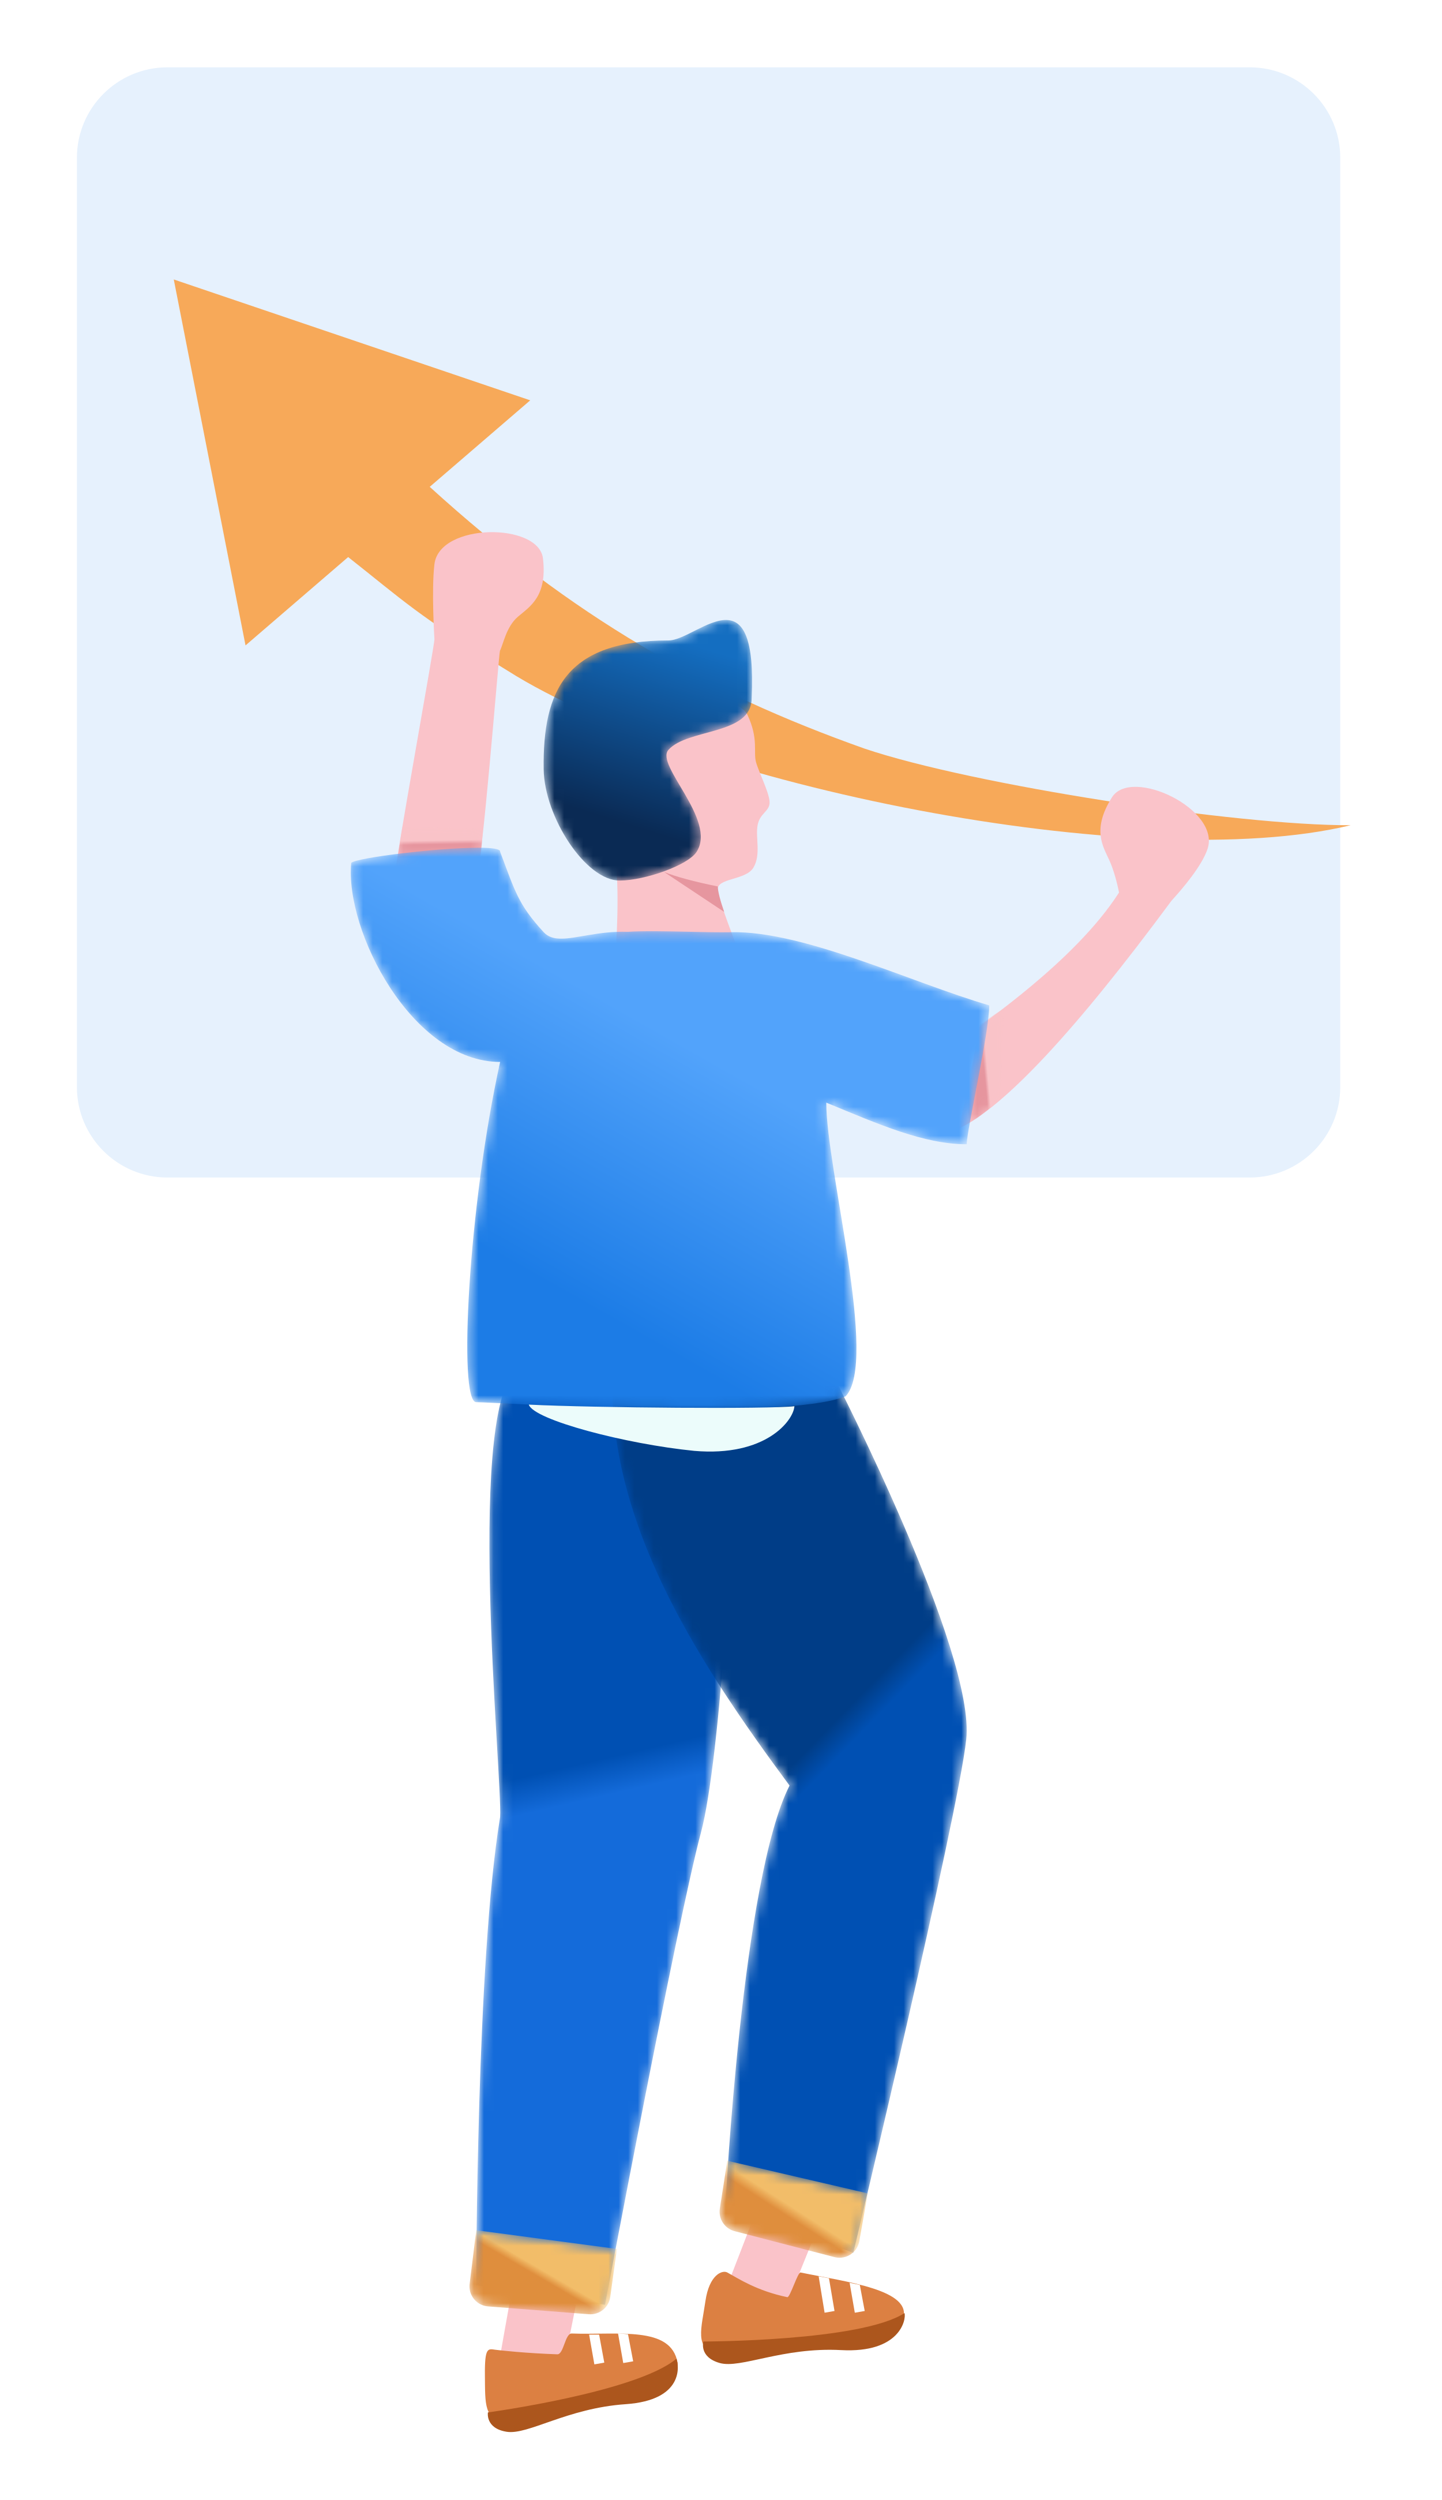 <?xml version="1.0" encoding="UTF-8"?>
<svg width="150px" height="260px" viewBox="0 0 150 260" version="1.1" xmlns="http://www.w3.org/2000/svg" xmlns:xlink="http://www.w3.org/1999/xlink">
    <!-- Generator: Sketch 63.1 (92452) - https://sketch.com -->
    <title>左人</title>
    <desc>Created with Sketch.</desc>
    <defs>
        <filter x="-12.0%" y="-6.5%" width="124.1%" height="113.0%" filterUnits="objectBoundingBox" id="filter-1">
            <feOffset dx="0" dy="0" in="SourceAlpha" result="shadowOffsetOuter1"></feOffset>
            <feGaussianBlur stdDeviation="4" in="shadowOffsetOuter1" result="shadowBlurOuter1"></feGaussianBlur>
            <feColorMatrix values="0 0 0 0 0   0 0 0 0 0   0 0 0 0 0  0 0 0 0.13 0" type="matrix" in="shadowBlurOuter1" result="shadowMatrixOuter1"></feColorMatrix>
            <feMerge>
                <feMergeNode in="shadowMatrixOuter1"></feMergeNode>
                <feMergeNode in="SourceGraphic"></feMergeNode>
            </feMerge>
        </filter>
        <path d="M5.355,1.108 C-0.638,3.757 3.449,44.109 3.18,47.975 L3.18,47.975 C0.697,62.84 0.697,96.666 0.697,96.666 L0.697,96.666 L14.091,98.688 C14.091,98.688 21.596,58.809 24.087,49.519 L24.087,49.519 C26.048,42.204 27.934,14.714 27.029,3.45 L27.029,3.45 C25.671,1.81 16.377,0.351 10.321,0.351 L10.321,0.351 C7.935,0.351 6.053,0.577 5.355,1.108" id="path-2"></path>
        <linearGradient x1="49.681%" y1="46.272%" x2="49.417%" y2="42.347%" id="linearGradient-4">
            <stop stop-color="#146BDA" offset="0%"></stop>
            <stop stop-color="#0050B3" offset="100%"></stop>
        </linearGradient>
        <path d="M0.057,6.489 C0.052,6.521 0.049,6.552 0.047,6.583 L0.047,6.583 C-0.043,7.736 0.82,8.744 1.973,8.832 L1.973,8.832 L12.451,9.646 C13.555,9.732 14.536,8.943 14.687,7.846 L14.687,7.846 L15.378,2.855 L0.745,0.908 L0.057,6.489 Z" id="path-5"></path>
        <linearGradient x1="50.003%" y1="47.26%" x2="44.639%" y2="52.514%" id="linearGradient-7">
            <stop stop-color="#F2BD69" offset="0%"></stop>
            <stop stop-color="#DF8E3D" offset="100%"></stop>
        </linearGradient>
        <path d="M13.358,3.074 C2.753,3.074 0.261,8.208 0.381,16.478 L0.381,16.478 C0.453,21.407 4.738,28.066 8.316,28.043 L8.316,28.043 C10.899,28.027 15.404,26.455 16.296,25.047 L16.296,25.047 C18.412,21.709 11.94,16.043 13.358,14.453 L13.358,14.453 C15.374,12.191 22.018,12.947 22.018,9.079 L22.018,9.079 C22.317,2.644 21.06,0.944 19.341,0.944 L19.341,0.944 C17.415,0.944 14.91,3.074 13.358,3.074" id="path-8"></path>
        <linearGradient x1="57.778%" y1="6.09%" x2="39.323%" y2="78.307%" id="linearGradient-10">
            <stop stop-color="#146EC1" offset="0%"></stop>
            <stop stop-color="#0A2A54" offset="100%"></stop>
        </linearGradient>
        <polygon id="path-11" points="0.907 3.7 9.546 3.51 9.79 0.663 1.387 0.474"></polygon>
        <linearGradient x1="49.65%" y1="43.123%" x2="50.282%" y2="56.275%" id="linearGradient-13">
            <stop stop-color="#F9C3C8" offset="0%"></stop>
            <stop stop-color="#E6959E" offset="100%"></stop>
        </linearGradient>
        <path d="M1.72,2.243 C0.711,7.86 0.374,11.243 0.705,12.391 L0.705,12.391 C1.334,12.064 2.415,11.251 3.949,9.953 L3.949,9.953 L4.248,0.491 L1.72,2.243 Z" id="path-14"></path>
        <linearGradient x1="55.001%" y1="48.626%" x2="46.58%" y2="51.017%" id="linearGradient-16">
            <stop stop-color="#F9C3C8" offset="0%"></stop>
            <stop stop-color="#E6959E" offset="100%"></stop>
        </linearGradient>
        <path d="M0.197,3.421 C0.827,17.797 9.139,30.849 18.626,43.648 L18.626,43.648 C13.693,53.266 11.968,87.088 11.968,87.088 L11.968,87.088 L25.252,92.249 C25.252,92.249 36.119,47 37.006,38.853 L37.006,38.853 C37.997,29.757 23.337,1.329 23.337,1.329 L23.337,1.329 C23.337,1.329 17.092,0.684 11.09,0.684 L11.09,0.684 C5.491,0.684 0.102,1.247 0.197,3.421" id="path-17"></path>
        <linearGradient x1="48.526%" y1="45.073%" x2="50.11%" y2="48.799%" id="linearGradient-19">
            <stop stop-color="#003D87" offset="0%"></stop>
            <stop stop-color="#0050B3" offset="100%"></stop>
        </linearGradient>
        <path d="M0.259,2.121 C-0.417,9.228 6.621,22.83 15.748,22.83 L15.748,22.83 C12.445,37.769 11.361,58.212 13.264,58.212 L13.264,58.212 C15.169,58.212 45.191,60.204 51.681,57.607 L51.681,57.607 C55.106,54.031 49.673,33.94 49.673,27.059 L49.673,27.059 C55.151,29.325 59.847,31.39 64.283,31.39 L64.283,31.39 C64.318,29.728 66.627,19.786 66.627,16.947 L66.627,16.947 C58.419,14.544 47.377,9.194 39.799,9.336 L39.799,9.336 C38.555,9.362 36.936,9.325 35.275,9.289 L35.275,9.289 C32.983,9.24 30.611,9.192 29.029,9.298 L29.029,9.298 C27.47,9.242 26.082,9.446 24.874,9.648 L24.874,9.648 C22.767,10.002 21.212,10.355 20.279,9.336 L20.279,9.336 C17.599,6.415 17.305,5.079 15.748,0.97 L15.748,0.97 C15.806,0.672 14.887,0.553 13.469,0.553 L13.469,0.553 C9.322,0.554 0.917,1.573 0.259,2.121" id="path-20"></path>
        <linearGradient x1="49.971%" y1="32.566%" x2="25.016%" y2="72.025%" id="linearGradient-22">
            <stop stop-color="#52A3FB" offset="0%"></stop>
            <stop stop-color="#1C7CE6" offset="100%"></stop>
        </linearGradient>
        <path d="M0.901,4.989 C0.736,6.05 1.402,7.067 2.444,7.337 L2.444,7.337 L12.824,10.032 C12.879,10.047 12.932,10.058 12.987,10.068 L12.987,10.068 C14.126,10.269 15.213,9.508 15.414,8.369 L15.414,8.369 L16.289,3.405 L1.676,0.009 L0.901,4.989 Z" id="path-23"></path>
        <linearGradient x1="49.627%" y1="47.093%" x2="43.411%" y2="53.46%" id="linearGradient-25">
            <stop stop-color="#F2BD69" offset="0%"></stop>
            <stop stop-color="#DF8E3D" offset="100%"></stop>
        </linearGradient>
    </defs>
    <g id="左人" stroke="none" stroke-width="1" fill="none" fill-rule="evenodd">
        <g id="男左" filter="url(#filter-1)" transform="translate(8, 7)">
            <g id="编组">
                <path d="M131.417,9.412 L131.417,106.041 C131.417,111.246 127.194,115.454 121.989,115.454 L9.428,115.454 C4.223,115.454 -0,111.246 -0,106.041 L-0,9.412 C-0,4.207 4.223,0 9.428,0 L121.989,0 C127.194,0 131.417,4.207 131.417,9.412" id="Fill-134" fill="#E6F1FD"></path>
                <path d="M10.076,22.062 L47.155,34.631 L36.701,43.628 C51.611,57.181 65.241,64.933 81.953,70.856 C93.196,74.641 120.647,78.864 132.501,78.816 C110.541,84.125 63.641,74.686 44.796,62.744 C35.353,56.971 33.852,55.368 28.216,50.93 L17.54,60.117 L10.076,22.062 Z" id="Fill-136" fill="#F7A959"></path>
                <path d="M51.907,232.68 L50.648,238.971 C50.648,238.971 45.998,242.917 44.023,238.013 C44.023,238.013 44.969,232.662 45.192,231.454 C45.417,230.245 51.907,232.68 51.907,232.68" id="Fill-138" fill="#FAC3C9"></path>
            </g>
            <g id="编组" transform="translate(40.843, 133.991)">
                <mask id="mask-3" fill="white">
                    <use xlink:href="#path-2"></use>
                </mask>
                <g id="Clip-141"></g>
                <path d="M5.355,1.108 C-0.638,3.757 3.449,44.109 3.18,47.975 L3.18,47.975 C0.697,62.84 0.697,96.666 0.697,96.666 L0.697,96.666 L14.091,98.688 C14.091,98.688 21.596,58.809 24.087,49.519 L24.087,49.519 C26.048,42.204 27.934,14.714 27.029,3.45 L27.029,3.45 C25.671,1.81 16.377,0.351 10.321,0.351 L10.321,0.351 C7.935,0.351 6.053,0.577 5.355,1.108" id="Fill-140" fill="url(#linearGradient-4)" mask="url(#mask-3)"></path>
            </g>
            <g id="编组" transform="translate(40.795, 224.017)">
                <mask id="mask-6" fill="white">
                    <use xlink:href="#path-5"></use>
                </mask>
                <g id="Clip-143"></g>
                <path d="M0.057,6.489 C0.052,6.521 0.049,6.552 0.047,6.583 L0.047,6.583 C-0.043,7.736 0.82,8.744 1.973,8.832 L1.973,8.832 L12.451,9.646 C13.555,9.732 14.536,8.943 14.687,7.846 L14.687,7.846 L15.378,2.855 L0.745,0.908 L0.057,6.489 Z" id="Fill-142" fill="url(#linearGradient-7)" mask="url(#mask-6)"></path>
            </g>
            <path d="M69.765,67.363 C70.921,69.842 70.354,71.191 70.637,72.236 C70.922,73.282 72.008,75.39 72.053,76.389 C72.099,77.39 71.033,77.526 70.804,78.834 C70.573,80.141 71.178,81.844 70.379,83.215 C69.581,84.584 66.479,84.268 66.662,85.589 C66.844,86.912 68.799,91.818 68.799,91.818 L56.048,92.024 C56.048,92.024 56.557,84.88 55.909,81.927 C55.26,78.975 53.822,68.129 56.469,66.814 C59.117,65.497 68.538,64.731 69.765,67.363" id="Fill-144" fill="#FAC3C9"></path>
            <g id="编组" transform="translate(48.173, 56.528)">
                <mask id="mask-9" fill="white">
                    <use xlink:href="#path-8"></use>
                </mask>
                <g id="Clip-147"></g>
                <path d="M13.358,3.074 C2.753,3.074 0.261,8.208 0.381,16.478 L0.381,16.478 C0.453,21.407 4.738,28.066 8.316,28.043 L8.316,28.043 C10.899,28.027 15.404,26.455 16.296,25.047 L16.296,25.047 C18.412,21.709 11.94,16.043 13.358,14.453 L13.358,14.453 C15.374,12.191 22.018,12.947 22.018,9.079 L22.018,9.079 C22.317,2.644 21.06,0.944 19.341,0.944 L19.341,0.944 C17.415,0.944 14.91,3.074 13.358,3.074" id="Fill-146" fill="url(#linearGradient-10)" mask="url(#mask-9)"></path>
            </g>
            <path d="M37.19,59.458 C37.19,59.458 36.866,54.359 37.19,51.672 C37.71,47.343 48.036,47.323 48.48,51.072 C48.952,55.052 47.093,56.092 45.877,57.132 C44.662,58.171 44.354,59.986 44.006,60.679 C43.891,60.906 42.1,84.016 41.54,84.047 C40.664,84.097 33.806,84.393 33.151,83.677 C32.949,83.456 37.273,59.772 37.19,59.458" id="Fill-148" fill="#FAC3C9"></path>
            <g id="编组" transform="translate(32.465, 78.511)">
                <mask id="mask-12" fill="white">
                    <use xlink:href="#path-11"></use>
                </mask>
                <g id="Clip-151"></g>
                <polygon id="Fill-150" fill="url(#linearGradient-13)" mask="url(#mask-12)" points="0.907 3.7 9.546 3.51 9.79 0.663 1.387 0.474"></polygon>
            </g>
            <path d="M91.757,110.352 C96.493,108.093 103.861,100.199 113.859,86.67 C115.037,85.384 117.017,83.052 117.61,81.287 C119,77.154 109.679,72.722 107.667,75.917 C105.531,79.313 106.764,81.048 107.416,82.504 C107.854,83.485 108.21,84.815 108.403,85.817 C103.764,93.084 93.748,99.647 93.754,99.901 C93.764,100.417 93.099,103.901 91.757,110.352" id="Fill-152" fill="#FAC3C9"></path>
            <g id="编组" transform="translate(92.157, 97.353)">
                <mask id="mask-15" fill="white">
                    <use xlink:href="#path-14"></use>
                </mask>
                <g id="Clip-155"></g>
                <path d="M1.72,2.243 C0.711,7.86 0.374,11.243 0.705,12.391 L0.705,12.391 C1.334,12.064 2.415,11.251 3.949,9.953 L3.949,9.953 L4.248,0.491 L1.72,2.243 Z" id="Fill-154" fill="url(#linearGradient-16)" mask="url(#mask-15)"></path>
            </g>
            <path d="M77.158,224.43 C75.14,229.425 74.13,231.92 74.13,231.92 C74.13,231.92 69.049,235.2 67.908,230.039 C67.908,230.039 69.926,224.852 70.347,223.696 C70.767,222.542 77.158,224.43 77.158,224.43" id="Fill-156" fill="#FAC3C9"></path>
            <g id="编组" transform="translate(55.504, 135.038)">
                <mask id="mask-18" fill="white">
                    <use xlink:href="#path-17"></use>
                </mask>
                <g id="Clip-159"></g>
                <path d="M0.197,3.421 C0.827,17.797 9.139,30.849 18.626,43.648 L18.626,43.648 C13.693,53.266 11.968,87.088 11.968,87.088 L11.968,87.088 L25.252,92.249 C25.252,92.249 36.119,47 37.006,38.853 L37.006,38.853 C37.997,29.757 23.337,1.329 23.337,1.329 L23.337,1.329 C23.337,1.329 17.092,0.684 11.09,0.684 L11.09,0.684 C5.491,0.684 0.102,1.247 0.197,3.421" id="Fill-158" fill="url(#linearGradient-19)" mask="url(#mask-18)"></path>
            </g>
            <g id="编组" transform="translate(28.276, 80.604)">
                <mask id="mask-21" fill="white">
                    <use xlink:href="#path-20"></use>
                </mask>
                <g id="Clip-161"></g>
                <path d="M0.259,2.121 C-0.417,9.228 6.621,22.83 15.748,22.83 L15.748,22.83 C12.445,37.769 11.361,58.212 13.264,58.212 L13.264,58.212 C15.169,58.212 45.191,60.204 51.681,57.607 L51.681,57.607 C55.106,54.031 49.673,33.94 49.673,27.059 L49.673,27.059 C55.151,29.325 59.847,31.39 64.283,31.39 L64.283,31.39 C64.318,29.728 66.627,19.786 66.627,16.947 L66.627,16.947 C58.419,14.544 47.377,9.194 39.799,9.336 L39.799,9.336 C38.555,9.362 36.936,9.325 35.275,9.289 L35.275,9.289 C32.983,9.24 30.611,9.192 29.029,9.298 L29.029,9.298 C27.47,9.242 26.082,9.446 24.874,9.648 L24.874,9.648 C22.767,10.002 21.212,10.355 20.279,9.336 L20.279,9.336 C17.599,6.415 17.305,5.079 15.748,0.97 L15.748,0.97 C15.806,0.672 14.887,0.553 13.469,0.553 L13.469,0.553 C9.322,0.554 0.917,1.573 0.259,2.121" id="Fill-160" fill="url(#linearGradient-22)" mask="url(#mask-21)"></path>
            </g>
            <g id="编组" transform="translate(41.89, 229.251)">
                <path d="M1.638,8.105 C0.884,8.006 0.52,7.783 0.551,10.785 C0.582,13.786 0.445,15.375 2.778,15.696 C4.244,15.897 21.187,11.847 20.59,9.449 C19.913,5.577 14.429,6.6 9.583,6.415 C8.888,6.388 8.751,8.601 8.082,8.578 C4.802,8.468 2.135,8.17 1.638,8.105" id="Fill-162" fill="#DC8042"></path>
                <path d="M0.864,14.622 C0.864,14.622 16.312,12.526 20.471,9.037 C20.743,9.715 21.285,13.348 15.193,13.765 C9.1,14.181 5.046,16.988 2.813,16.634 C0.579,16.281 0.864,14.622 0.864,14.622" id="Fill-164" fill="#AC561D"></path>
                <path d="M25.768,0.07 C25.255,-0.214 23.884,0.283 23.488,3.056 C23.092,5.829 22.291,8.045 24.73,8.54 C26.263,8.852 43.325,7.177 44.043,4.918 C45.06,1.866 38.197,1.062 33.385,0.07 C33.098,0.01 32.291,2.698 32.007,2.637 C28.838,1.974 26.961,0.729 25.768,0.07" id="Fill-166" fill="#DC8042"></path>
                <polygon id="Fill-168" fill="#FFFFFF" points="11.392 6.531 12.432 6.531 12.969 9.443 11.937 9.625"></polygon>
                <polygon id="Fill-170" fill="#FFFFFF" points="35.268 0.466 36.341 0.666 36.918 4.073 35.887 4.254"></polygon>
                <polygon id="Fill-172" fill="#FFFFFF" points="14.397 6.395 15.438 6.49 15.974 9.307 14.942 9.488"></polygon>
                <polygon id="Fill-174" fill="#FFFFFF" points="38.489 1.14 39.549 1.362 40.06 4.073 39.029 4.254"></polygon>
            </g>
            <g id="编组" transform="translate(65.976, 217.689)">
                <mask id="mask-24" fill="white">
                    <use xlink:href="#path-23"></use>
                </mask>
                <g id="Clip-177"></g>
                <path d="M0.901,4.989 C0.736,6.05 1.402,7.067 2.444,7.337 L2.444,7.337 L12.824,10.032 C12.879,10.047 12.932,10.058 12.987,10.068 L12.987,10.068 C14.126,10.269 15.213,9.508 15.414,8.369 L15.414,8.369 L16.289,3.405 L1.676,0.009 L0.901,4.989 Z" id="Fill-176" fill="url(#linearGradient-25)" mask="url(#mask-24)"></path>
            </g>
            <g id="编组" transform="translate(46.079, 82.698)">
                <path d="M14.996,0.978 C16.258,1.484 18.12,1.987 20.583,2.485 C20.601,3.009 20.823,3.892 21.249,5.132 L14.996,0.978 Z" id="Fill-178" fill="#E6969F"></path>
                <path d="M0.925,56.369 C7.899,56.716 25.986,56.846 28.559,56.537 C28.46,58.019 25.594,61.828 18.123,61.179 C11.038,60.474 1.432,57.965 0.925,56.369" id="Fill-180" fill="#ECFCFB"></path>
                <path d="M19.091,153.8 C19.091,153.8 35.461,153.798 40.014,150.842 C40.202,151.548 39.515,155.023 33.418,154.694 C27.32,154.366 22.954,156.657 20.78,156.034 C18.605,155.412 19.091,153.8 19.091,153.8" id="Fill-182" fill="#AC561D"></path>
            </g>
        </g>
    </g>
</svg>